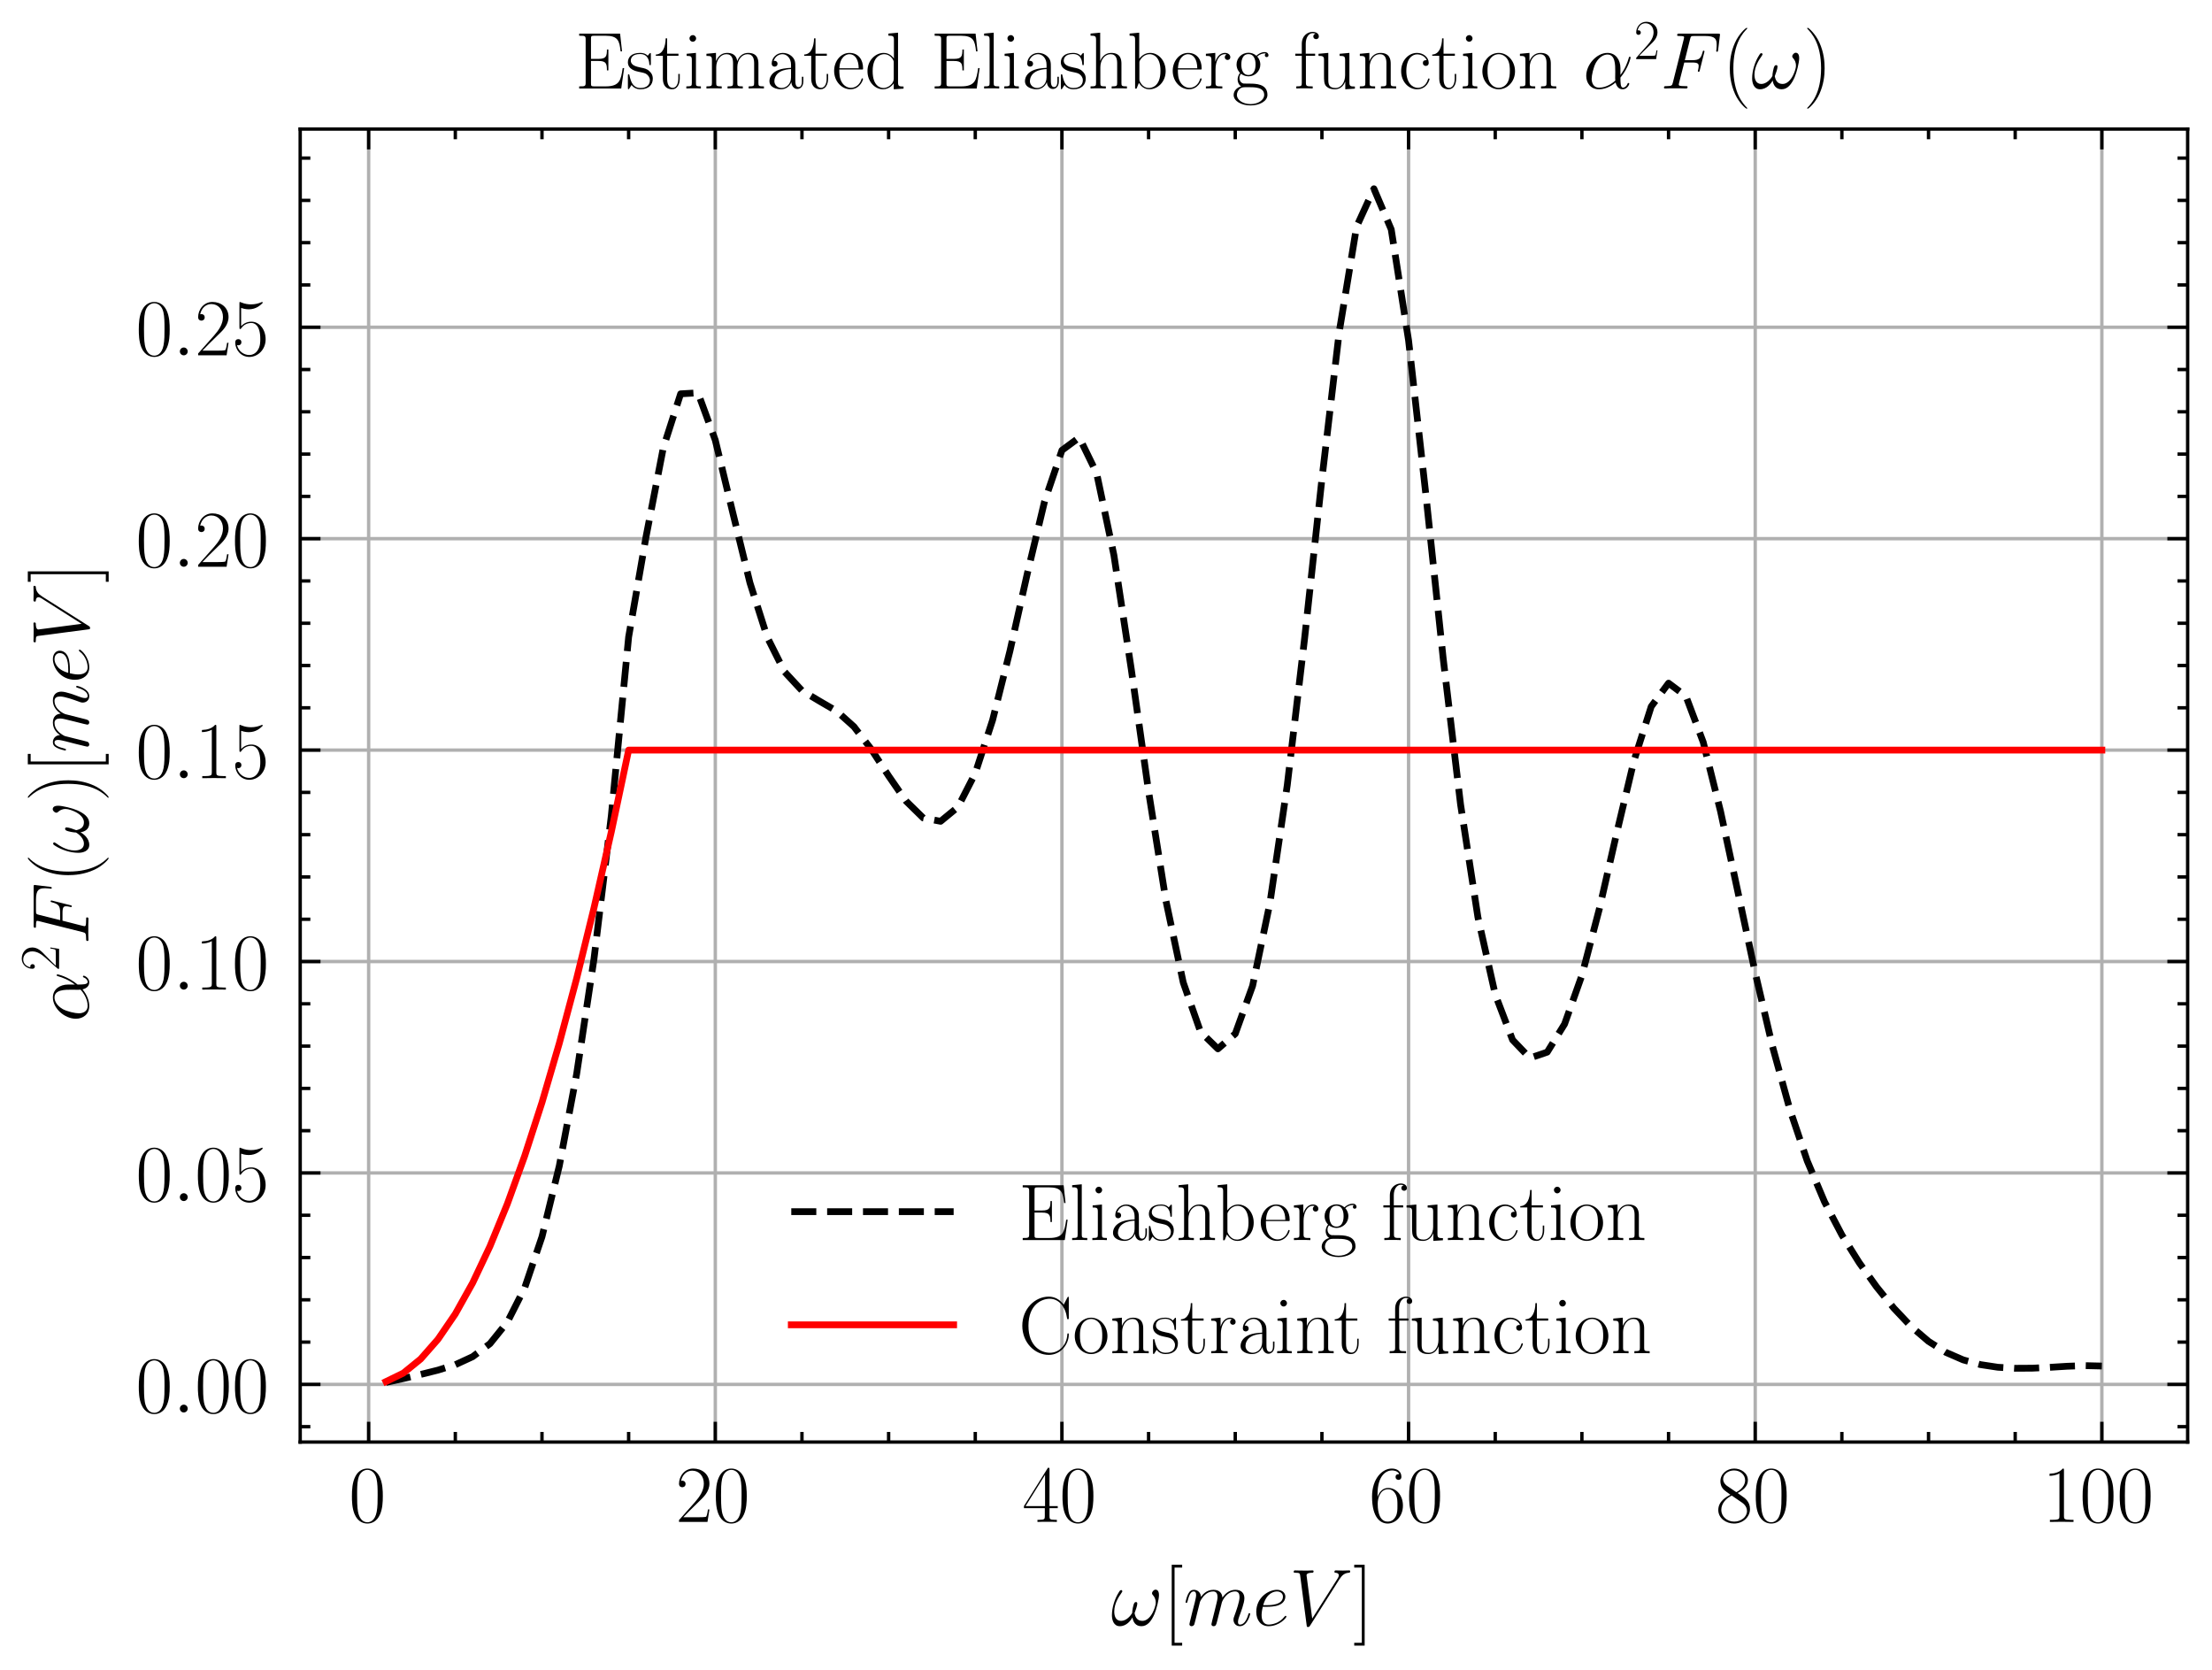 <?xml version="1.0" encoding="utf-8" standalone="no"?>
<!DOCTYPE svg PUBLIC "-//W3C//DTD SVG 1.1//EN"
  "http://www.w3.org/Graphics/SVG/1.1/DTD/svg11.dtd">
<!-- Created with matplotlib (https://matplotlib.org/) -->
<svg height="246.797pt" version="1.1" viewBox="0 0 326.974 246.797" width="326.974pt" xmlns="http://www.w3.org/2000/svg" xmlns:xlink="http://www.w3.org/1999/xlink">
 <defs>
  <style type="text/css">
*{stroke-linecap:butt;stroke-linejoin:round;}
  </style>
 </defs>
 <g id="figure_1">
  <g id="patch_1">
   <path d="M 0 246.797 
L 326.974 246.797 
L 326.974 0 
L 0 0 
z
" style="fill:#ffffff;"/>
  </g>
  <g id="axes_1">
   <g id="patch_2">
    <path d="M 44.374 213.115 
L 323.374 213.115 
L 323.374 19.075 
L 44.374 19.075 
z
" style="fill:#ffffff;"/>
   </g>
   <g id="matplotlib.axis_1">
    <g id="xtick_1">
     <g id="line2d_1">
      <path clip-path="url(#p89e15477fe)" d="M 54.494 213.115 
L 54.494 19.075 
" style="fill:none;stroke:#b0b0b0;stroke-linecap:square;stroke-width:0.5;"/>
     </g>
     <g id="line2d_2">
      <defs>
       <path d="M 0 0 
L 0 -3 
" id="md74e46af0c" style="stroke:#000000;stroke-width:0.5;"/>
      </defs>
      <g>
       <use style="stroke:#000000;stroke-width:0.5;" x="54.494" xlink:href="#md74e46af0c" y="213.115"/>
      </g>
     </g>
     <g id="line2d_3">
      <defs>
       <path d="M 0 0 
L 0 3 
" id="mbf8709dc07" style="stroke:#000000;stroke-width:0.5;"/>
      </defs>
      <g>
       <use style="stroke:#000000;stroke-width:0.5;" x="54.494" xlink:href="#mbf8709dc07" y="19.075"/>
      </g>
     </g>
     <g id="text_1">
      <!-- $0$ -->
      <defs>
       <path d="M 42 31.844 
C 42 37.969 41.906 48.422 37.703 56.453 
C 34 63.484 28.094 66 22.906 66 
C 18.094 66 12 63.781 8.203 56.562 
C 4.203 49.016 3.797 39.672 3.797 31.844 
C 3.797 26.109 3.906 17.375 7 9.734 
C 11.297 -0.609 19 -2 22.906 -2 
C 27.5 -2 34.5 -0.109 38.594 9.438 
C 41.594 16.375 42 24.5 42 31.844 
z
M 22.906 -0.406 
C 16.5 -0.406 12.703 5.125 11.297 12.75 
C 10.203 18.688 10.203 27.328 10.203 32.953 
C 10.203 40.688 10.203 47.109 11.5 53.234 
C 13.406 61.781 19 64.391 22.906 64.391 
C 27 64.391 32.297 61.672 34.203 53.438 
C 35.5 47.719 35.594 40.984 35.594 32.953 
C 35.594 26.422 35.594 18.375 34.406 12.453 
C 32.297 1.5 26.406 -0.406 22.906 -0.406 
z
" id="CMR17-48"/>
      </defs>
      <g transform="translate(51.568 224.917)scale(0.12 -0.12)">
       <use transform="scale(0.996)" xlink:href="#CMR17-48"/>
      </g>
     </g>
    </g>
    <g id="xtick_2">
     <g id="line2d_4">
      <path clip-path="url(#p89e15477fe)" d="M 105.734 213.115 
L 105.734 19.075 
" style="fill:none;stroke:#b0b0b0;stroke-linecap:square;stroke-width:0.5;"/>
     </g>
     <g id="line2d_5">
      <g>
       <use style="stroke:#000000;stroke-width:0.5;" x="105.734" xlink:href="#md74e46af0c" y="213.115"/>
      </g>
     </g>
     <g id="line2d_6">
      <g>
       <use style="stroke:#000000;stroke-width:0.5;" x="105.734" xlink:href="#mbf8709dc07" y="19.075"/>
      </g>
     </g>
     <g id="text_2">
      <!-- $20$ -->
      <defs>
       <path d="M 41.703 15.469 
L 39.906 15.469 
C 38.906 8.391 38.094 7.188 37.703 6.594 
C 37.203 5.797 30 5.797 28.594 5.797 
L 9.406 5.797 
C 13 9.688 20 16.766 28.5 24.938 
C 34.594 30.719 41.703 37.5 41.703 47.391 
C 41.703 59.188 32.297 66 21.797 66 
C 10.797 66 4.094 56.297 4.094 47.297 
C 4.094 43.391 7 42.891 8.203 42.891 
C 9.203 42.891 12.203 43.484 12.203 46.984 
C 12.203 50.094 9.594 51 8.203 51 
C 7.594 51 7 50.891 6.594 50.688 
C 8.5 59.188 14.297 63.391 20.406 63.391 
C 29.094 63.391 34.797 56.5 34.797 47.391 
C 34.797 38.703 29.703 31.219 24 24.734 
L 4.094 2.297 
L 4.094 0 
L 39.297 0 
z
" id="CMR17-50"/>
      </defs>
      <g transform="translate(99.881 224.917)scale(0.12 -0.12)">
       <use transform="scale(0.996)" xlink:href="#CMR17-50"/>
       <use transform="translate(45.69 0)scale(0.996)" xlink:href="#CMR17-48"/>
      </g>
     </g>
    </g>
    <g id="xtick_3">
     <g id="line2d_7">
      <path clip-path="url(#p89e15477fe)" d="M 156.973 213.115 
L 156.973 19.075 
" style="fill:none;stroke:#b0b0b0;stroke-linecap:square;stroke-width:0.5;"/>
     </g>
     <g id="line2d_8">
      <g>
       <use style="stroke:#000000;stroke-width:0.5;" x="156.973" xlink:href="#md74e46af0c" y="213.115"/>
      </g>
     </g>
     <g id="line2d_9">
      <g>
       <use style="stroke:#000000;stroke-width:0.5;" x="156.973" xlink:href="#mbf8709dc07" y="19.075"/>
      </g>
     </g>
     <g id="text_3">
      <!-- $40$ -->
      <defs>
       <path d="M 33.594 64.797 
C 33.594 66.891 33.5 67 31.703 67 
L 2 19.594 
L 2 17 
L 27.797 17 
L 27.797 7.188 
C 27.797 3.594 27.594 2.594 20.594 2.594 
L 18.703 2.594 
L 18.703 0 
C 21.906 0.188 27.297 0.188 30.703 0.188 
C 34.094 0.188 39.5 0.188 42.703 0 
L 42.703 2.594 
L 40.797 2.594 
C 33.797 2.594 33.594 3.594 33.594 7.188 
L 33.594 17 
L 43.797 17 
L 43.797 19.594 
L 33.594 19.594 
z
M 28.094 58.172 
L 28.094 19.594 
L 4 19.594 
z
" id="CMR17-52"/>
      </defs>
      <g transform="translate(151.12 224.917)scale(0.12 -0.12)">
       <use transform="scale(0.996)" xlink:href="#CMR17-52"/>
       <use transform="translate(45.69 0)scale(0.996)" xlink:href="#CMR17-48"/>
      </g>
     </g>
    </g>
    <g id="xtick_4">
     <g id="line2d_10">
      <path clip-path="url(#p89e15477fe)" d="M 208.213 213.115 
L 208.213 19.075 
" style="fill:none;stroke:#b0b0b0;stroke-linecap:square;stroke-width:0.5;"/>
     </g>
     <g id="line2d_11">
      <g>
       <use style="stroke:#000000;stroke-width:0.5;" x="208.213" xlink:href="#md74e46af0c" y="213.115"/>
      </g>
     </g>
     <g id="line2d_12">
      <g>
       <use style="stroke:#000000;stroke-width:0.5;" x="208.213" xlink:href="#mbf8709dc07" y="19.075"/>
      </g>
     </g>
     <g id="text_4">
      <!-- $60$ -->
      <defs>
       <path d="M 10.594 34.344 
C 10.594 58 21.797 63.688 28.297 63.688 
C 30.406 63.688 35.5 63.266 37.5 59.094 
C 35.906 59.094 32.906 59.094 32.906 55.594 
C 32.906 52.891 35.094 52 36.5 52 
C 37.406 52 40.094 52.391 40.094 55.797 
C 40.094 62.297 35.094 66 28.203 66 
C 16.297 66 3.797 53.297 3.797 31.422 
C 3.797 4.016 15.094 -2 23.094 -2 
C 32.797 -2 42 6.734 42 20.234 
C 42 32.828 33.906 42 23.703 42 
C 17.594 42 13.094 37.969 10.594 30.922 
z
M 23.094 0.391 
C 10.797 0.391 10.797 18.938 10.797 22.656 
C 10.797 29.906 14.203 40.391 23.5 40.391 
C 25.203 40.391 30.094 40.391 33.406 33.438 
C 35.203 29.516 35.203 25.375 35.203 20.344 
C 35.203 14.906 35.203 10.875 33.094 6.844 
C 30.906 2.703 27.703 0.391 23.094 0.391 
z
" id="CMR17-54"/>
      </defs>
      <g transform="translate(202.36 224.917)scale(0.12 -0.12)">
       <use transform="scale(0.996)" xlink:href="#CMR17-54"/>
       <use transform="translate(45.69 0)scale(0.996)" xlink:href="#CMR17-48"/>
      </g>
     </g>
    </g>
    <g id="xtick_5">
     <g id="line2d_13">
      <path clip-path="url(#p89e15477fe)" d="M 259.453 213.115 
L 259.453 19.075 
" style="fill:none;stroke:#b0b0b0;stroke-linecap:square;stroke-width:0.5;"/>
     </g>
     <g id="line2d_14">
      <g>
       <use style="stroke:#000000;stroke-width:0.5;" x="259.453" xlink:href="#md74e46af0c" y="213.115"/>
      </g>
     </g>
     <g id="line2d_15">
      <g>
       <use style="stroke:#000000;stroke-width:0.5;" x="259.453" xlink:href="#mbf8709dc07" y="19.075"/>
      </g>
     </g>
     <g id="text_5">
      <!-- $80$ -->
      <defs>
       <path d="M 27.203 35.766 
C 33.5 38.969 39.906 43.797 39.906 51.531 
C 39.906 60.688 31.094 66 23 66 
C 13.906 66 5.906 59.375 5.906 50.234 
C 5.906 47.719 6.5 43.391 10.406 39.578 
C 11.406 38.578 15.594 35.562 18.297 33.656 
C 13.797 31.344 3.297 25.812 3.297 14.766 
C 3.297 4.406 13.094 -2 22.797 -2 
C 33.5 -2 42.5 5.719 42.5 15.969 
C 42.5 25.109 36.406 29.328 32.406 32.047 
z
M 14.094 44.609 
C 13.297 45.109 9.297 48.219 9.297 52.938 
C 9.297 59.078 15.594 63.688 22.797 63.688 
C 30.703 63.688 36.5 58.062 36.5 51.531 
C 36.5 42.188 26.094 36.859 25.594 36.859 
C 25.5 36.859 25.406 36.859 24.594 37.469 
z
M 32.5 24 
C 34 22.906 38.797 19.578 38.797 13.453 
C 38.797 6.016 31.406 0.391 23 0.391 
C 13.906 0.391 7 6.922 7 14.859 
C 7 22.797 13.094 29.438 20 32.547 
z
" id="CMR17-56"/>
      </defs>
      <g transform="translate(253.6 224.917)scale(0.12 -0.12)">
       <use transform="scale(0.996)" xlink:href="#CMR17-56"/>
       <use transform="translate(45.69 0)scale(0.996)" xlink:href="#CMR17-48"/>
      </g>
     </g>
    </g>
    <g id="xtick_6">
     <g id="line2d_16">
      <path clip-path="url(#p89e15477fe)" d="M 310.692 213.115 
L 310.692 19.075 
" style="fill:none;stroke:#b0b0b0;stroke-linecap:square;stroke-width:0.5;"/>
     </g>
     <g id="line2d_17">
      <g>
       <use style="stroke:#000000;stroke-width:0.5;" x="310.692" xlink:href="#md74e46af0c" y="213.115"/>
      </g>
     </g>
     <g id="line2d_18">
      <g>
       <use style="stroke:#000000;stroke-width:0.5;" x="310.692" xlink:href="#mbf8709dc07" y="19.075"/>
      </g>
     </g>
     <g id="text_6">
      <!-- $100$ -->
      <defs>
       <path d="M 26.594 63.797 
C 26.594 65.891 26.5 66 25.094 66 
C 21.203 61.359 15.297 59.891 9.703 59.688 
C 9.406 59.688 8.906 59.688 8.797 59.5 
C 8.703 59.297 8.703 59.094 8.703 57 
C 11.797 57 17 57.594 21 59.984 
L 21 7.297 
C 21 3.797 20.797 2.594 12.203 2.594 
L 9.203 2.594 
L 9.203 0 
C 14 0.094 19 0.188 23.797 0.188 
C 28.594 0.188 33.594 0.094 38.406 0 
L 38.406 2.594 
L 35.406 2.594 
C 26.797 2.594 26.594 3.688 26.594 7.297 
z
" id="CMR17-49"/>
      </defs>
      <g transform="translate(301.913 224.917)scale(0.12 -0.12)">
       <use transform="scale(0.996)" xlink:href="#CMR17-49"/>
       <use transform="translate(45.69 0)scale(0.996)" xlink:href="#CMR17-48"/>
       <use transform="translate(91.381 0)scale(0.996)" xlink:href="#CMR17-48"/>
      </g>
     </g>
    </g>
    <g id="xtick_7">
     <g id="line2d_19">
      <defs>
       <path d="M 0 0 
L 0 -1.5 
" id="mb545647b06" style="stroke:#000000;stroke-width:0.5;"/>
      </defs>
      <g>
       <use style="stroke:#000000;stroke-width:0.5;" x="67.304" xlink:href="#mb545647b06" y="213.115"/>
      </g>
     </g>
     <g id="line2d_20">
      <defs>
       <path d="M 0 0 
L 0 1.5 
" id="me7bdae0e94" style="stroke:#000000;stroke-width:0.5;"/>
      </defs>
      <g>
       <use style="stroke:#000000;stroke-width:0.5;" x="67.304" xlink:href="#me7bdae0e94" y="19.075"/>
      </g>
     </g>
    </g>
    <g id="xtick_8">
     <g id="line2d_21">
      <g>
       <use style="stroke:#000000;stroke-width:0.5;" x="80.114" xlink:href="#mb545647b06" y="213.115"/>
      </g>
     </g>
     <g id="line2d_22">
      <g>
       <use style="stroke:#000000;stroke-width:0.5;" x="80.114" xlink:href="#me7bdae0e94" y="19.075"/>
      </g>
     </g>
    </g>
    <g id="xtick_9">
     <g id="line2d_23">
      <g>
       <use style="stroke:#000000;stroke-width:0.5;" x="92.924" xlink:href="#mb545647b06" y="213.115"/>
      </g>
     </g>
     <g id="line2d_24">
      <g>
       <use style="stroke:#000000;stroke-width:0.5;" x="92.924" xlink:href="#me7bdae0e94" y="19.075"/>
      </g>
     </g>
    </g>
    <g id="xtick_10">
     <g id="line2d_25">
      <g>
       <use style="stroke:#000000;stroke-width:0.5;" x="118.544" xlink:href="#mb545647b06" y="213.115"/>
      </g>
     </g>
     <g id="line2d_26">
      <g>
       <use style="stroke:#000000;stroke-width:0.5;" x="118.544" xlink:href="#me7bdae0e94" y="19.075"/>
      </g>
     </g>
    </g>
    <g id="xtick_11">
     <g id="line2d_27">
      <g>
       <use style="stroke:#000000;stroke-width:0.5;" x="131.354" xlink:href="#mb545647b06" y="213.115"/>
      </g>
     </g>
     <g id="line2d_28">
      <g>
       <use style="stroke:#000000;stroke-width:0.5;" x="131.354" xlink:href="#me7bdae0e94" y="19.075"/>
      </g>
     </g>
    </g>
    <g id="xtick_12">
     <g id="line2d_29">
      <g>
       <use style="stroke:#000000;stroke-width:0.5;" x="144.163" xlink:href="#mb545647b06" y="213.115"/>
      </g>
     </g>
     <g id="line2d_30">
      <g>
       <use style="stroke:#000000;stroke-width:0.5;" x="144.163" xlink:href="#me7bdae0e94" y="19.075"/>
      </g>
     </g>
    </g>
    <g id="xtick_13">
     <g id="line2d_31">
      <g>
       <use style="stroke:#000000;stroke-width:0.5;" x="169.783" xlink:href="#mb545647b06" y="213.115"/>
      </g>
     </g>
     <g id="line2d_32">
      <g>
       <use style="stroke:#000000;stroke-width:0.5;" x="169.783" xlink:href="#me7bdae0e94" y="19.075"/>
      </g>
     </g>
    </g>
    <g id="xtick_14">
     <g id="line2d_33">
      <g>
       <use style="stroke:#000000;stroke-width:0.5;" x="182.593" xlink:href="#mb545647b06" y="213.115"/>
      </g>
     </g>
     <g id="line2d_34">
      <g>
       <use style="stroke:#000000;stroke-width:0.5;" x="182.593" xlink:href="#me7bdae0e94" y="19.075"/>
      </g>
     </g>
    </g>
    <g id="xtick_15">
     <g id="line2d_35">
      <g>
       <use style="stroke:#000000;stroke-width:0.5;" x="195.403" xlink:href="#mb545647b06" y="213.115"/>
      </g>
     </g>
     <g id="line2d_36">
      <g>
       <use style="stroke:#000000;stroke-width:0.5;" x="195.403" xlink:href="#me7bdae0e94" y="19.075"/>
      </g>
     </g>
    </g>
    <g id="xtick_16">
     <g id="line2d_37">
      <g>
       <use style="stroke:#000000;stroke-width:0.5;" x="221.023" xlink:href="#mb545647b06" y="213.115"/>
      </g>
     </g>
     <g id="line2d_38">
      <g>
       <use style="stroke:#000000;stroke-width:0.5;" x="221.023" xlink:href="#me7bdae0e94" y="19.075"/>
      </g>
     </g>
    </g>
    <g id="xtick_17">
     <g id="line2d_39">
      <g>
       <use style="stroke:#000000;stroke-width:0.5;" x="233.833" xlink:href="#mb545647b06" y="213.115"/>
      </g>
     </g>
     <g id="line2d_40">
      <g>
       <use style="stroke:#000000;stroke-width:0.5;" x="233.833" xlink:href="#me7bdae0e94" y="19.075"/>
      </g>
     </g>
    </g>
    <g id="xtick_18">
     <g id="line2d_41">
      <g>
       <use style="stroke:#000000;stroke-width:0.5;" x="246.643" xlink:href="#mb545647b06" y="213.115"/>
      </g>
     </g>
     <g id="line2d_42">
      <g>
       <use style="stroke:#000000;stroke-width:0.5;" x="246.643" xlink:href="#me7bdae0e94" y="19.075"/>
      </g>
     </g>
    </g>
    <g id="xtick_19">
     <g id="line2d_43">
      <g>
       <use style="stroke:#000000;stroke-width:0.5;" x="272.263" xlink:href="#mb545647b06" y="213.115"/>
      </g>
     </g>
     <g id="line2d_44">
      <g>
       <use style="stroke:#000000;stroke-width:0.5;" x="272.263" xlink:href="#me7bdae0e94" y="19.075"/>
      </g>
     </g>
    </g>
    <g id="xtick_20">
     <g id="line2d_45">
      <g>
       <use style="stroke:#000000;stroke-width:0.5;" x="285.073" xlink:href="#mb545647b06" y="213.115"/>
      </g>
     </g>
     <g id="line2d_46">
      <g>
       <use style="stroke:#000000;stroke-width:0.5;" x="285.073" xlink:href="#me7bdae0e94" y="19.075"/>
      </g>
     </g>
    </g>
    <g id="xtick_21">
     <g id="line2d_47">
      <g>
       <use style="stroke:#000000;stroke-width:0.5;" x="297.882" xlink:href="#mb545647b06" y="213.115"/>
      </g>
     </g>
     <g id="line2d_48">
      <g>
       <use style="stroke:#000000;stroke-width:0.5;" x="297.882" xlink:href="#me7bdae0e94" y="19.075"/>
      </g>
     </g>
    </g>
    <g id="text_7">
     <!-- $\mathrm{{\omega}} [meV]$ -->
     <defs>
      <path d="M 59.406 37.594 
C 59.406 40.5 58.594 44.188 55.094 44.188 
C 53.094 44.188 50.797 41.688 50.797 39.688 
C 50.797 38.797 51.203 38.188 52 37.297 
C 53.5 35.594 55.406 32.891 55.406 28.188 
C 55.406 24.594 53.203 18.891 51.594 15.797 
C 48.797 10.297 44.203 5.594 39 5.594 
C 32.703 5.594 30.297 9.594 29.203 15.188 
C 30.297 17.797 32.594 24.297 32.594 26.891 
C 32.594 28 32.203 28.891 30.906 28.891 
C 30.203 28.891 29.406 28.5 28.906 27.688 
C 27.5 25.5 26.203 17.594 26.297 15.5 
C 24.406 11.797 19 5.594 12.594 5.594 
C 5.906 5.594 4.094 11.5 4.094 17.188 
C 4.094 27.594 10.594 36.688 12.406 39.188 
C 13.406 40.688 14.094 41.688 14.094 41.891 
C 14.094 42.594 13.703 43.688 12.797 43.688 
C 11.203 43.688 10.703 42.391 9.906 41.188 
C 4.797 33.297 1.203 22.188 1.203 12.594 
C 1.203 6.391 3.5 -1 11 -1 
C 19.297 -1 24.5 6.094 26.594 9.891 
C 27.406 4.297 30.406 -1 37.703 -1 
C 45.297 -1 50.094 5.688 53.703 13.797 
C 56.297 19.594 59.406 32.094 59.406 37.594 
z
" id="CMMI12-33"/>
      <path d="M 23.5 -25 
L 23.5 -21.5 
L 14.094 -21.5 
L 14.094 71.484 
L 23.5 71.484 
L 23.5 75 
L 10.594 75 
L 10.594 -25 
z
" id="CMR17-91"/>
      <path d="M 20.594 29.219 
C 20.797 29.828 23.297 34.812 27 38 
C 29.594 40.391 33 41.984 36.906 41.984 
C 40.906 41.984 42.297 39 42.297 35.016 
C 42.297 34.406 42.297 32.422 41.094 27.734 
L 38.594 17.453 
C 37.797 14.453 35.906 7.078 35.703 5.984 
C 35.297 4.484 34.703 1.891 34.703 1.484 
C 34.703 0.094 35.797 -1 37.297 -1 
C 40.297 -1 40.797 1.297 41.703 4.891 
L 47.703 28.719 
C 47.906 29.531 53.094 41.984 64.094 41.984 
C 68.094 41.984 69.5 39 69.5 35.016 
C 69.5 29.422 65.594 18.547 63.406 12.562 
C 62.5 10.172 62 8.875 62 7.078 
C 62 2.594 65.094 -1 69.906 -1 
C 79.203 -1 82.703 13.656 82.703 14.266 
C 82.703 14.766 82.297 15.156 81.703 15.156 
C 80.797 15.156 80.703 14.859 80.203 13.156 
C 77.906 5.188 74.203 1 70.203 1 
C 69.203 1 67.594 1.094 67.594 4.281 
C 67.594 6.875 68.797 10.078 69.203 11.172 
C 71 15.953 75.5 27.734 75.5 33.516 
C 75.5 39.5 72 44 64.406 44 
C 57.703 44 52.297 40.203 48.297 34.312 
C 48 39.703 44.703 44 37.203 44 
C 28.297 44 23.594 37.703 21.797 35.203 
C 21.5 40.891 17.406 44 13 44 
C 10.094 44 7.797 42.594 5.906 38.797 
C 4.094 35.203 2.703 29.125 2.703 28.719 
C 2.703 28.328 3.094 27.828 3.797 27.828 
C 4.594 27.828 4.703 27.922 5.297 30.219 
C 6.797 36.109 8.703 41.984 12.703 41.984 
C 15 41.984 15.797 40.391 15.797 37.406 
C 15.797 35.203 14.797 31.312 14.094 28.234 
L 11.297 17.453 
C 10.906 15.562 9.797 11.062 9.297 9.266 
C 8.594 6.672 7.5 1.984 7.5 1.484 
C 7.5 0.094 8.594 -1 10.094 -1 
C 11.297 -1 12.703 -0.406 13.5 1.094 
C 13.703 1.594 14.594 5.078 15.094 7.078 
L 17.297 16.062 
z
" id="CMMI12-109"/>
      <path d="M 17.906 23 
C 20.594 23 27.406 23.188 32.203 25 
C 39.797 27.906 40.5 33.75 40.5 35.547 
C 40.5 39.984 36.703 44 30.094 44 
C 19.594 44 4.5 34.453 4.5 16.656 
C 4.5 6.25 10.5 -1 19.594 -1 
C 33.203 -1 41.797 9.516 41.797 10.797 
C 41.797 11.391 41.203 11.891 40.797 11.891 
C 40.5 11.891 40.406 11.797 39.5 10.906 
C 33.094 2.484 23.594 1 19.797 1 
C 14.094 1 11.094 5.453 11.094 12.781 
C 11.094 14.172 11.094 16.656 12.594 23 
z
M 13.094 25 
C 17.406 40.484 26.906 41.984 30.094 41.984 
C 34.5 41.984 37.5 39.375 37.5 35.547 
C 37.5 25 21.5 25 17.297 25 
z
" id="CMMI12-101"/>
      <path d="M 61.906 56.938 
C 65.297 62.297 68.406 64.688 73.5 65.094 
C 74.5 65.188 75.297 65.188 75.297 66.984 
C 75.297 67.391 75.094 68 74.203 68 
C 72.406 68 68.094 67.797 66.297 67.797 
C 63.406 67.797 60.406 68 57.594 68 
C 56.797 68 55.797 68 55.797 66.094 
C 55.797 65.188 56.703 65.094 57.094 65.094 
C 60.797 64.781 61.203 63 61.203 61.812 
C 61.203 60.312 59.797 58.031 59.703 57.938 
L 28.297 8.438 
L 21.297 62 
C 21.297 64.891 26.5 65.094 27.594 65.094 
C 29.094 65.094 30 65.094 30 66.984 
C 30 68 28.906 68 28.594 68 
C 26.906 68 24.906 67.797 23.203 67.797 
L 17.594 67.797 
C 10.297 67.797 7.297 68 7.203 68 
C 6.594 68 5.406 68 5.406 66.188 
C 5.406 65.094 6.094 65.094 7.703 65.094 
C 12.797 65.094 13.094 64.188 13.406 61.703 
L 21.406 0.391 
C 21.703 -1.703 21.703 -2 23.094 -2 
C 24.297 -2 24.797 -1.703 25.797 -0.109 
z
" id="CMMI12-86"/>
      <path d="M 14.297 75 
L 1.406 75 
L 1.406 71.484 
L 10.797 71.484 
L 10.797 -21.5 
L 1.406 -21.5 
L 1.406 -25 
L 14.297 -25 
z
" id="CMR17-93"/>
     </defs>
     <g transform="translate(164.218 240.208)scale(0.12 -0.12)">
      <use transform="scale(0.996)" xlink:href="#CMMI12-33"/>
      <use transform="translate(64.318 0)scale(0.996)" xlink:href="#CMR17-91"/>
      <use transform="translate(89.189 0)scale(0.996)" xlink:href="#CMMI12-109"/>
      <use transform="translate(174.517 0)scale(0.996)" xlink:href="#CMMI12-101"/>
      <use transform="translate(219.729 0)scale(0.996)" xlink:href="#CMMI12-86"/>
      <use transform="translate(298.276 0)scale(0.996)" xlink:href="#CMR17-93"/>
     </g>
    </g>
   </g>
   <g id="matplotlib.axis_2">
    <g id="ytick_1">
     <g id="line2d_49">
      <path clip-path="url(#p89e15477fe)" d="M 44.374 204.591 
L 323.374 204.591 
" style="fill:none;stroke:#b0b0b0;stroke-linecap:square;stroke-width:0.5;"/>
     </g>
     <g id="line2d_50">
      <defs>
       <path d="M 0 0 
L 3 0 
" id="m8b6d444877" style="stroke:#000000;stroke-width:0.5;"/>
      </defs>
      <g>
       <use style="stroke:#000000;stroke-width:0.5;" x="44.374" xlink:href="#m8b6d444877" y="204.591"/>
      </g>
     </g>
     <g id="line2d_51">
      <defs>
       <path d="M 0 0 
L -3 0 
" id="mb84cf616ba" style="stroke:#000000;stroke-width:0.5;"/>
      </defs>
      <g>
       <use style="stroke:#000000;stroke-width:0.5;" x="323.374" xlink:href="#mb84cf616ba" y="204.591"/>
      </g>
     </g>
     <g id="text_8">
      <!-- $0.00$ -->
      <defs>
       <path d="M 18.406 4.797 
C 18.406 7.688 16 9.688 13.594 9.688 
C 10.703 9.688 8.703 7.297 8.703 4.891 
C 8.703 2 11.094 0 13.5 0 
C 16.406 0 18.406 2.391 18.406 4.797 
z
" id="CMMI12-58"/>
      </defs>
      <g transform="translate(20.064 208.743)scale(0.12 -0.12)">
       <use transform="scale(0.996)" xlink:href="#CMR17-48"/>
       <use transform="translate(45.69 0)scale(0.996)" xlink:href="#CMMI12-58"/>
       <use transform="translate(72.788 0)scale(0.996)" xlink:href="#CMR17-48"/>
       <use transform="translate(118.478 0)scale(0.996)" xlink:href="#CMR17-48"/>
      </g>
     </g>
    </g>
    <g id="ytick_2">
     <g id="line2d_52">
      <path clip-path="url(#p89e15477fe)" d="M 44.374 173.345 
L 323.374 173.345 
" style="fill:none;stroke:#b0b0b0;stroke-linecap:square;stroke-width:0.5;"/>
     </g>
     <g id="line2d_53">
      <g>
       <use style="stroke:#000000;stroke-width:0.5;" x="44.374" xlink:href="#m8b6d444877" y="173.345"/>
      </g>
     </g>
     <g id="line2d_54">
      <g>
       <use style="stroke:#000000;stroke-width:0.5;" x="323.374" xlink:href="#mb84cf616ba" y="173.345"/>
      </g>
     </g>
     <g id="text_9">
      <!-- $0.05$ -->
      <defs>
       <path d="M 11.406 58.594 
C 12.406 58.188 16.5 56.891 20.703 56.891 
C 30 56.891 35.094 61.891 38 64.688 
C 38 65.484 38 66 37.406 66 
C 37.297 66 37.094 66 36.297 65.594 
C 32.797 64.094 28.703 63 23.703 63 
C 20.703 63 16.203 63.359 11.297 65.484 
C 10.203 66 10 66 9.906 66 
C 9.406 66 9.297 65.891 9.297 63.906 
L 9.297 34.859 
C 9.297 33.016 9.297 32.5 10.297 32.5 
C 10.797 32.5 11 32.703 11.5 33.422 
C 14.703 38.047 19.094 40 24.094 40 
C 27.594 40 35.094 37.734 35.094 20.203 
C 35.094 16.984 35.094 11.188 32.094 6.594 
C 29.594 2.484 25.703 0.391 21.406 0.391 
C 14.797 0.391 8.094 4.984 6.297 12.688 
C 6.703 12.594 7.5 12.391 7.906 12.391 
C 9.203 12.391 11.703 13.094 11.703 16.188 
C 11.703 18.891 9.797 20 7.906 20 
C 5.594 20 4.094 18.594 4.094 15.797 
C 4.094 7.094 11 -2 21.594 -2 
C 31.906 -2 41.703 6.891 41.703 19.797 
C 41.703 32.094 33.906 41.594 24.203 41.594 
C 19.094 41.594 14.797 39.688 11.406 36 
z
" id="CMR17-53"/>
      </defs>
      <g transform="translate(20.064 177.496)scale(0.12 -0.12)">
       <use transform="scale(0.996)" xlink:href="#CMR17-48"/>
       <use transform="translate(45.69 0)scale(0.996)" xlink:href="#CMMI12-58"/>
       <use transform="translate(72.788 0)scale(0.996)" xlink:href="#CMR17-48"/>
       <use transform="translate(118.478 0)scale(0.996)" xlink:href="#CMR17-53"/>
      </g>
     </g>
    </g>
    <g id="ytick_3">
     <g id="line2d_55">
      <path clip-path="url(#p89e15477fe)" d="M 44.374 142.099 
L 323.374 142.099 
" style="fill:none;stroke:#b0b0b0;stroke-linecap:square;stroke-width:0.5;"/>
     </g>
     <g id="line2d_56">
      <g>
       <use style="stroke:#000000;stroke-width:0.5;" x="44.374" xlink:href="#m8b6d444877" y="142.099"/>
      </g>
     </g>
     <g id="line2d_57">
      <g>
       <use style="stroke:#000000;stroke-width:0.5;" x="323.374" xlink:href="#mb84cf616ba" y="142.099"/>
      </g>
     </g>
     <g id="text_10">
      <!-- $0.10$ -->
      <g transform="translate(20.064 146.25)scale(0.12 -0.12)">
       <use transform="scale(0.996)" xlink:href="#CMR17-48"/>
       <use transform="translate(45.69 0)scale(0.996)" xlink:href="#CMMI12-58"/>
       <use transform="translate(72.788 0)scale(0.996)" xlink:href="#CMR17-49"/>
       <use transform="translate(118.478 0)scale(0.996)" xlink:href="#CMR17-48"/>
      </g>
     </g>
    </g>
    <g id="ytick_4">
     <g id="line2d_58">
      <path clip-path="url(#p89e15477fe)" d="M 44.374 110.853 
L 323.374 110.853 
" style="fill:none;stroke:#b0b0b0;stroke-linecap:square;stroke-width:0.5;"/>
     </g>
     <g id="line2d_59">
      <g>
       <use style="stroke:#000000;stroke-width:0.5;" x="44.374" xlink:href="#m8b6d444877" y="110.853"/>
      </g>
     </g>
     <g id="line2d_60">
      <g>
       <use style="stroke:#000000;stroke-width:0.5;" x="323.374" xlink:href="#mb84cf616ba" y="110.853"/>
      </g>
     </g>
     <g id="text_11">
      <!-- $0.15$ -->
      <g transform="translate(20.064 115.004)scale(0.12 -0.12)">
       <use transform="scale(0.996)" xlink:href="#CMR17-48"/>
       <use transform="translate(45.69 0)scale(0.996)" xlink:href="#CMMI12-58"/>
       <use transform="translate(72.788 0)scale(0.996)" xlink:href="#CMR17-49"/>
       <use transform="translate(118.478 0)scale(0.996)" xlink:href="#CMR17-53"/>
      </g>
     </g>
    </g>
    <g id="ytick_5">
     <g id="line2d_61">
      <path clip-path="url(#p89e15477fe)" d="M 44.374 79.607 
L 323.374 79.607 
" style="fill:none;stroke:#b0b0b0;stroke-linecap:square;stroke-width:0.5;"/>
     </g>
     <g id="line2d_62">
      <g>
       <use style="stroke:#000000;stroke-width:0.5;" x="44.374" xlink:href="#m8b6d444877" y="79.607"/>
      </g>
     </g>
     <g id="line2d_63">
      <g>
       <use style="stroke:#000000;stroke-width:0.5;" x="323.374" xlink:href="#mb84cf616ba" y="79.607"/>
      </g>
     </g>
     <g id="text_12">
      <!-- $0.20$ -->
      <g transform="translate(20.064 83.758)scale(0.12 -0.12)">
       <use transform="scale(0.996)" xlink:href="#CMR17-48"/>
       <use transform="translate(45.69 0)scale(0.996)" xlink:href="#CMMI12-58"/>
       <use transform="translate(72.788 0)scale(0.996)" xlink:href="#CMR17-50"/>
       <use transform="translate(118.478 0)scale(0.996)" xlink:href="#CMR17-48"/>
      </g>
     </g>
    </g>
    <g id="ytick_6">
     <g id="line2d_64">
      <path clip-path="url(#p89e15477fe)" d="M 44.374 48.36 
L 323.374 48.36 
" style="fill:none;stroke:#b0b0b0;stroke-linecap:square;stroke-width:0.5;"/>
     </g>
     <g id="line2d_65">
      <g>
       <use style="stroke:#000000;stroke-width:0.5;" x="44.374" xlink:href="#m8b6d444877" y="48.36"/>
      </g>
     </g>
     <g id="line2d_66">
      <g>
       <use style="stroke:#000000;stroke-width:0.5;" x="323.374" xlink:href="#mb84cf616ba" y="48.36"/>
      </g>
     </g>
     <g id="text_13">
      <!-- $0.25$ -->
      <g transform="translate(20.064 52.511)scale(0.12 -0.12)">
       <use transform="scale(0.996)" xlink:href="#CMR17-48"/>
       <use transform="translate(45.69 0)scale(0.996)" xlink:href="#CMMI12-58"/>
       <use transform="translate(72.788 0)scale(0.996)" xlink:href="#CMR17-50"/>
       <use transform="translate(118.478 0)scale(0.996)" xlink:href="#CMR17-53"/>
      </g>
     </g>
    </g>
    <g id="ytick_7">
     <g id="line2d_67">
      <defs>
       <path d="M 0 0 
L 1.5 0 
" id="m798c54e49b" style="stroke:#000000;stroke-width:0.5;"/>
      </defs>
      <g>
       <use style="stroke:#000000;stroke-width:0.5;" x="44.374" xlink:href="#m798c54e49b" y="210.841"/>
      </g>
     </g>
     <g id="line2d_68">
      <defs>
       <path d="M 0 0 
L -1.5 0 
" id="mfcd4c3f0c6" style="stroke:#000000;stroke-width:0.5;"/>
      </defs>
      <g>
       <use style="stroke:#000000;stroke-width:0.5;" x="323.374" xlink:href="#mfcd4c3f0c6" y="210.841"/>
      </g>
     </g>
    </g>
    <g id="ytick_8">
     <g id="line2d_69">
      <g>
       <use style="stroke:#000000;stroke-width:0.5;" x="44.374" xlink:href="#m798c54e49b" y="198.342"/>
      </g>
     </g>
     <g id="line2d_70">
      <g>
       <use style="stroke:#000000;stroke-width:0.5;" x="323.374" xlink:href="#mfcd4c3f0c6" y="198.342"/>
      </g>
     </g>
    </g>
    <g id="ytick_9">
     <g id="line2d_71">
      <g>
       <use style="stroke:#000000;stroke-width:0.5;" x="44.374" xlink:href="#m798c54e49b" y="192.093"/>
      </g>
     </g>
     <g id="line2d_72">
      <g>
       <use style="stroke:#000000;stroke-width:0.5;" x="323.374" xlink:href="#mfcd4c3f0c6" y="192.093"/>
      </g>
     </g>
    </g>
    <g id="ytick_10">
     <g id="line2d_73">
      <g>
       <use style="stroke:#000000;stroke-width:0.5;" x="44.374" xlink:href="#m798c54e49b" y="185.844"/>
      </g>
     </g>
     <g id="line2d_74">
      <g>
       <use style="stroke:#000000;stroke-width:0.5;" x="323.374" xlink:href="#mfcd4c3f0c6" y="185.844"/>
      </g>
     </g>
    </g>
    <g id="ytick_11">
     <g id="line2d_75">
      <g>
       <use style="stroke:#000000;stroke-width:0.5;" x="44.374" xlink:href="#m798c54e49b" y="179.595"/>
      </g>
     </g>
     <g id="line2d_76">
      <g>
       <use style="stroke:#000000;stroke-width:0.5;" x="323.374" xlink:href="#mfcd4c3f0c6" y="179.595"/>
      </g>
     </g>
    </g>
    <g id="ytick_12">
     <g id="line2d_77">
      <g>
       <use style="stroke:#000000;stroke-width:0.5;" x="44.374" xlink:href="#m798c54e49b" y="167.096"/>
      </g>
     </g>
     <g id="line2d_78">
      <g>
       <use style="stroke:#000000;stroke-width:0.5;" x="323.374" xlink:href="#mfcd4c3f0c6" y="167.096"/>
      </g>
     </g>
    </g>
    <g id="ytick_13">
     <g id="line2d_79">
      <g>
       <use style="stroke:#000000;stroke-width:0.5;" x="44.374" xlink:href="#m798c54e49b" y="160.847"/>
      </g>
     </g>
     <g id="line2d_80">
      <g>
       <use style="stroke:#000000;stroke-width:0.5;" x="323.374" xlink:href="#mfcd4c3f0c6" y="160.847"/>
      </g>
     </g>
    </g>
    <g id="ytick_14">
     <g id="line2d_81">
      <g>
       <use style="stroke:#000000;stroke-width:0.5;" x="44.374" xlink:href="#m798c54e49b" y="154.598"/>
      </g>
     </g>
     <g id="line2d_82">
      <g>
       <use style="stroke:#000000;stroke-width:0.5;" x="323.374" xlink:href="#mfcd4c3f0c6" y="154.598"/>
      </g>
     </g>
    </g>
    <g id="ytick_15">
     <g id="line2d_83">
      <g>
       <use style="stroke:#000000;stroke-width:0.5;" x="44.374" xlink:href="#m798c54e49b" y="148.348"/>
      </g>
     </g>
     <g id="line2d_84">
      <g>
       <use style="stroke:#000000;stroke-width:0.5;" x="323.374" xlink:href="#mfcd4c3f0c6" y="148.348"/>
      </g>
     </g>
    </g>
    <g id="ytick_16">
     <g id="line2d_85">
      <g>
       <use style="stroke:#000000;stroke-width:0.5;" x="44.374" xlink:href="#m798c54e49b" y="135.85"/>
      </g>
     </g>
     <g id="line2d_86">
      <g>
       <use style="stroke:#000000;stroke-width:0.5;" x="323.374" xlink:href="#mfcd4c3f0c6" y="135.85"/>
      </g>
     </g>
    </g>
    <g id="ytick_17">
     <g id="line2d_87">
      <g>
       <use style="stroke:#000000;stroke-width:0.5;" x="44.374" xlink:href="#m798c54e49b" y="129.601"/>
      </g>
     </g>
     <g id="line2d_88">
      <g>
       <use style="stroke:#000000;stroke-width:0.5;" x="323.374" xlink:href="#mfcd4c3f0c6" y="129.601"/>
      </g>
     </g>
    </g>
    <g id="ytick_18">
     <g id="line2d_89">
      <g>
       <use style="stroke:#000000;stroke-width:0.5;" x="44.374" xlink:href="#m798c54e49b" y="123.351"/>
      </g>
     </g>
     <g id="line2d_90">
      <g>
       <use style="stroke:#000000;stroke-width:0.5;" x="323.374" xlink:href="#mfcd4c3f0c6" y="123.351"/>
      </g>
     </g>
    </g>
    <g id="ytick_19">
     <g id="line2d_91">
      <g>
       <use style="stroke:#000000;stroke-width:0.5;" x="44.374" xlink:href="#m798c54e49b" y="117.102"/>
      </g>
     </g>
     <g id="line2d_92">
      <g>
       <use style="stroke:#000000;stroke-width:0.5;" x="323.374" xlink:href="#mfcd4c3f0c6" y="117.102"/>
      </g>
     </g>
    </g>
    <g id="ytick_20">
     <g id="line2d_93">
      <g>
       <use style="stroke:#000000;stroke-width:0.5;" x="44.374" xlink:href="#m798c54e49b" y="104.604"/>
      </g>
     </g>
     <g id="line2d_94">
      <g>
       <use style="stroke:#000000;stroke-width:0.5;" x="323.374" xlink:href="#mfcd4c3f0c6" y="104.604"/>
      </g>
     </g>
    </g>
    <g id="ytick_21">
     <g id="line2d_95">
      <g>
       <use style="stroke:#000000;stroke-width:0.5;" x="44.374" xlink:href="#m798c54e49b" y="98.354"/>
      </g>
     </g>
     <g id="line2d_96">
      <g>
       <use style="stroke:#000000;stroke-width:0.5;" x="323.374" xlink:href="#mfcd4c3f0c6" y="98.354"/>
      </g>
     </g>
    </g>
    <g id="ytick_22">
     <g id="line2d_97">
      <g>
       <use style="stroke:#000000;stroke-width:0.5;" x="44.374" xlink:href="#m798c54e49b" y="92.105"/>
      </g>
     </g>
     <g id="line2d_98">
      <g>
       <use style="stroke:#000000;stroke-width:0.5;" x="323.374" xlink:href="#mfcd4c3f0c6" y="92.105"/>
      </g>
     </g>
    </g>
    <g id="ytick_23">
     <g id="line2d_99">
      <g>
       <use style="stroke:#000000;stroke-width:0.5;" x="44.374" xlink:href="#m798c54e49b" y="85.856"/>
      </g>
     </g>
     <g id="line2d_100">
      <g>
       <use style="stroke:#000000;stroke-width:0.5;" x="323.374" xlink:href="#mfcd4c3f0c6" y="85.856"/>
      </g>
     </g>
    </g>
    <g id="ytick_24">
     <g id="line2d_101">
      <g>
       <use style="stroke:#000000;stroke-width:0.5;" x="44.374" xlink:href="#m798c54e49b" y="73.357"/>
      </g>
     </g>
     <g id="line2d_102">
      <g>
       <use style="stroke:#000000;stroke-width:0.5;" x="323.374" xlink:href="#mfcd4c3f0c6" y="73.357"/>
      </g>
     </g>
    </g>
    <g id="ytick_25">
     <g id="line2d_103">
      <g>
       <use style="stroke:#000000;stroke-width:0.5;" x="44.374" xlink:href="#m798c54e49b" y="67.108"/>
      </g>
     </g>
     <g id="line2d_104">
      <g>
       <use style="stroke:#000000;stroke-width:0.5;" x="323.374" xlink:href="#mfcd4c3f0c6" y="67.108"/>
      </g>
     </g>
    </g>
    <g id="ytick_26">
     <g id="line2d_105">
      <g>
       <use style="stroke:#000000;stroke-width:0.5;" x="44.374" xlink:href="#m798c54e49b" y="60.859"/>
      </g>
     </g>
     <g id="line2d_106">
      <g>
       <use style="stroke:#000000;stroke-width:0.5;" x="323.374" xlink:href="#mfcd4c3f0c6" y="60.859"/>
      </g>
     </g>
    </g>
    <g id="ytick_27">
     <g id="line2d_107">
      <g>
       <use style="stroke:#000000;stroke-width:0.5;" x="44.374" xlink:href="#m798c54e49b" y="54.61"/>
      </g>
     </g>
     <g id="line2d_108">
      <g>
       <use style="stroke:#000000;stroke-width:0.5;" x="323.374" xlink:href="#mfcd4c3f0c6" y="54.61"/>
      </g>
     </g>
    </g>
    <g id="ytick_28">
     <g id="line2d_109">
      <g>
       <use style="stroke:#000000;stroke-width:0.5;" x="44.374" xlink:href="#m798c54e49b" y="42.111"/>
      </g>
     </g>
     <g id="line2d_110">
      <g>
       <use style="stroke:#000000;stroke-width:0.5;" x="323.374" xlink:href="#mfcd4c3f0c6" y="42.111"/>
      </g>
     </g>
    </g>
    <g id="ytick_29">
     <g id="line2d_111">
      <g>
       <use style="stroke:#000000;stroke-width:0.5;" x="44.374" xlink:href="#m798c54e49b" y="35.862"/>
      </g>
     </g>
     <g id="line2d_112">
      <g>
       <use style="stroke:#000000;stroke-width:0.5;" x="323.374" xlink:href="#mfcd4c3f0c6" y="35.862"/>
      </g>
     </g>
    </g>
    <g id="ytick_30">
     <g id="line2d_113">
      <g>
       <use style="stroke:#000000;stroke-width:0.5;" x="44.374" xlink:href="#m798c54e49b" y="29.613"/>
      </g>
     </g>
     <g id="line2d_114">
      <g>
       <use style="stroke:#000000;stroke-width:0.5;" x="323.374" xlink:href="#mfcd4c3f0c6" y="29.613"/>
      </g>
     </g>
    </g>
    <g id="ytick_31">
     <g id="line2d_115">
      <g>
       <use style="stroke:#000000;stroke-width:0.5;" x="44.374" xlink:href="#m798c54e49b" y="23.363"/>
      </g>
     </g>
     <g id="line2d_116">
      <g>
       <use style="stroke:#000000;stroke-width:0.5;" x="323.374" xlink:href="#mfcd4c3f0c6" y="23.363"/>
      </g>
     </g>
    </g>
    <g id="text_14">
     <!-- $\mathrm{{\alpha}}^{{2}} F({{\omega}}) [meV]$ -->
     <defs>
      <path d="M 46.297 25.234 
C 46.297 34.906 40.797 44 30.203 44 
C 17.094 44 4 29.719 4 15.562 
C 4 6.875 9.406 -1 19.594 -1 
C 25.797 -1 33.203 1.391 40.297 7.375 
C 41.703 1.797 44.797 -1 49.094 -1 
C 54.5 -1 57.203 4.578 57.203 5.875 
C 57.203 6.781 56.5 6.781 56.203 6.781 
C 55.406 6.781 55.297 6.484 55 5.688 
C 54.094 3.188 51.797 1 49.406 1 
C 46.297 1 46.297 7.375 46.297 13.469 
C 56.5 25.641 58.906 38.203 58.906 38.297 
C 58.906 39.203 58.094 39.203 57.797 39.203 
C 56.906 39.203 56.797 38.906 56.406 37.109 
C 55.094 32.719 52.5 24.938 46.297 16.75 
z
M 40 9.766 
C 31.203 1.891 23.297 1 19.797 1 
C 12.703 1 10.703 7.281 10.703 11.969 
C 10.703 16.25 12.906 26.438 16 31.922 
C 20.094 38.906 25.703 41.984 30.203 41.984 
C 39.906 41.984 39.906 29.328 39.906 20.938 
C 39.906 18.453 39.797 15.859 39.797 13.359 
C 39.797 11.375 39.906 10.875 40 9.766 
z
" id="CMMI12-11"/>
      <path d="M 29.703 32.094 
L 39.297 32.094 
C 46.906 32.094 47.5 30.422 47.5 27.562 
C 47.5 26.297 47.297 24.922 46.797 22.75 
C 46.594 22.359 46.5 21.859 46.5 21.672 
C 46.5 20.984 46.906 20.594 47.594 20.594 
C 48.406 20.594 48.5 20.984 48.906 22.562 
L 54.703 45.766 
C 54.703 46.172 54.406 46.766 53.703 46.766 
C 52.797 46.766 52.703 46.375 52.297 44.656 
C 50.203 37.109 48.203 35 39.5 35 
L 30.406 35 
L 36.906 61.062 
C 37.797 64.594 38 64.891 42.094 64.891 
L 55.5 64.891 
C 68 64.891 69.797 61.172 69.797 54.016 
C 69.797 53.422 69.797 51.203 69.5 48.578 
C 69.406 48.188 69.203 46.875 69.203 46.469 
C 69.203 45.656 69.703 45.359 70.297 45.359 
C 71 45.359 71.406 45.766 71.594 47.578 
L 73.703 65.188 
C 73.703 65.484 73.906 66.484 73.906 66.688 
C 73.906 67.797 73 67.797 71.203 67.797 
L 23.797 67.797 
C 21.906 67.797 20.906 67.797 20.906 65.984 
C 20.906 64.891 21.594 64.891 23.297 64.891 
C 29.5 64.891 29.5 64.188 29.5 63.078 
C 29.5 62.578 29.406 62.172 29.094 61.062 
L 15.594 7.312 
C 14.703 3.875 14.5 2.891 7.5 2.891 
C 5.594 2.891 4.594 2.891 4.594 1.094 
C 4.594 0 5.5 0 6.094 0 
C 8 0 10 0.188 11.906 0.188 
L 24.906 0.188 
C 27.094 0.188 29.5 0 31.703 0 
C 32.594 0 33.797 0 33.797 1.797 
C 33.797 2.891 33.203 2.891 31 2.891 
C 23.094 2.891 22.906 3.578 22.906 5.062 
C 22.906 5.547 23.094 6.328 23.297 7.016 
z
" id="CMMI12-70"/>
      <path d="M 30.594 -24.406 
C 30.594 -24.312 30.594 -24.109 30.297 -23.812 
C 25.703 -19.109 13.406 -6.297 13.406 24.938 
C 13.406 56.172 25.5 68.875 30.406 73.891 
C 30.406 73.984 30.594 74.188 30.594 74.484 
C 30.594 74.797 30.297 75 29.906 75 
C 28.797 75 20.297 67.578 15.406 56.562 
C 10.406 45.453 9 34.656 9 25.047 
C 9 17.828 9.703 5.625 15.703 -7.297 
C 20.5 -17.703 28.703 -25 29.906 -25 
C 30.406 -25 30.594 -24.812 30.594 -24.406 
z
" id="CMR17-40"/>
      <path d="M 26.297 24.938 
C 26.297 32.141 25.594 44.359 19.594 57.266 
C 14.797 67.688 6.594 75 5.406 75 
C 5.094 75 4.703 74.891 4.703 74.391 
C 4.703 74.188 4.797 74.094 4.906 73.891 
C 9.703 68.875 21.906 56.172 21.906 25.047 
C 21.906 -6.188 9.797 -18.906 4.906 -23.906 
C 4.797 -24.109 4.703 -24.203 4.703 -24.406 
C 4.703 -24.906 5.094 -25 5.406 -25 
C 6.5 -25 15 -17.609 19.906 -6.594 
C 24.906 4.516 26.297 15.328 26.297 24.938 
z
" id="CMR17-41"/>
     </defs>
     <g transform="translate(13.075 151.032)rotate(-90)scale(0.12 -0.12)">
      <use transform="scale(0.996)" xlink:href="#CMMI12-11"/>
      <use transform="translate(62.681 36.154)scale(0.697)" xlink:href="#CMR17-50"/>
      <use transform="translate(95.162 0)scale(0.996)" xlink:href="#CMMI12-70"/>
      <use transform="translate(171.859 0)scale(0.996)" xlink:href="#CMR17-40"/>
      <use transform="translate(207.14 0)scale(0.996)" xlink:href="#CMMI12-33"/>
      <use transform="translate(271.458 0)scale(0.996)" xlink:href="#CMR17-41"/>
      <use transform="translate(306.739 0)scale(0.996)" xlink:href="#CMR17-91"/>
      <use transform="translate(331.61 0)scale(0.996)" xlink:href="#CMMI12-109"/>
      <use transform="translate(416.937 0)scale(0.996)" xlink:href="#CMMI12-101"/>
      <use transform="translate(462.149 0)scale(0.996)" xlink:href="#CMMI12-86"/>
      <use transform="translate(540.697 0)scale(0.996)" xlink:href="#CMR17-93"/>
     </g>
    </g>
   </g>
   <g id="line2d_117">
    <path clip-path="url(#p89e15477fe)" d="M 57.056 204.295 
L 59.618 203.729 
L 62.18 203.123 
L 64.742 202.483 
L 67.304 201.684 
L 69.866 200.499 
L 72.428 198.573 
L 74.99 195.398 
L 77.552 190.336 
L 80.114 182.772 
L 82.676 172.299 
L 85.238 158.719 
L 87.8 141.732 
L 90.362 120.568 
L 92.924 94.135 
L 95.486 79.376 
L 98.048 66.18 
L 100.61 58.202 
L 103.172 58.057 
L 105.734 65.053 
L 108.296 75.676 
L 110.858 86.134 
L 113.42 94.184 
L 115.982 99.296 
L 118.544 102.061 
L 121.106 103.596 
L 123.668 105.089 
L 126.23 107.39 
L 128.792 110.726 
L 131.354 114.67 
L 133.915 118.374 
L 136.477 120.883 
L 139.039 121.376 
L 141.601 119.272 
L 144.163 114.272 
L 146.725 106.415 
L 149.287 96.205 
L 151.849 84.791 
L 154.411 74.079 
L 156.973 66.548 
L 159.535 64.654 
L 162.097 69.912 
L 164.659 82.06 
L 167.221 98.881 
L 169.783 116.979 
L 172.345 133.11 
L 174.907 145.206 
L 177.469 152.507 
L 180.031 155.002 
L 182.593 152.779 
L 185.155 145.698 
L 187.717 133.462 
L 190.279 116.053 
L 192.841 94.377 
L 195.403 70.787 
L 197.965 49.034 
L 200.527 33.499 
L 203.089 27.895 
L 205.651 33.91 
L 208.213 50.305 
L 210.775 73.144 
L 213.337 97.382 
L 215.899 118.89 
L 218.461 135.542 
L 221.023 146.968 
L 223.585 153.681 
L 226.147 156.359 
L 228.709 155.49 
L 231.271 151.345 
L 233.833 144.146 
L 236.395 134.391 
L 238.957 123.204 
L 241.519 112.459 
L 244.081 104.417 
L 246.643 100.96 
L 249.205 102.878 
L 251.767 109.676 
L 254.329 119.912 
L 256.891 131.806 
L 259.453 143.765 
L 262.015 154.677 
L 264.577 163.978 
L 267.139 171.559 
L 269.701 177.62 
L 272.263 182.511 
L 274.825 186.603 
L 277.387 190.173 
L 279.949 193.333 
L 282.511 196.047 
L 285.073 198.232 
L 287.634 199.857 
L 290.196 200.971 
L 292.758 201.671 
L 295.32 202.058 
L 297.882 202.211 
L 300.444 202.195 
L 303.006 202.069 
L 305.568 201.911 
L 308.13 201.819 
L 310.692 201.879 
" style="fill:none;stroke:#000000;stroke-dasharray:3.7,1.6;stroke-dashoffset:0;"/>
   </g>
   <g id="line2d_118">
    <path clip-path="url(#p89e15477fe)" d="M 57.056 204.175 
L 59.618 202.925 
L 62.18 200.842 
L 64.742 197.926 
L 67.304 194.176 
L 69.866 189.593 
L 72.428 184.177 
L 74.99 177.928 
L 77.552 170.846 
L 80.114 162.93 
L 82.676 154.181 
L 85.238 144.599 
L 87.8 134.183 
L 90.362 122.935 
L 92.924 110.853 
L 95.486 110.853 
L 98.048 110.853 
L 100.61 110.853 
L 103.172 110.853 
L 105.734 110.853 
L 108.296 110.853 
L 110.858 110.853 
L 113.42 110.853 
L 115.982 110.853 
L 118.544 110.853 
L 121.106 110.853 
L 123.668 110.853 
L 126.23 110.853 
L 128.792 110.853 
L 131.354 110.853 
L 133.915 110.853 
L 136.477 110.853 
L 139.039 110.853 
L 141.601 110.853 
L 144.163 110.853 
L 146.725 110.853 
L 149.287 110.853 
L 151.849 110.853 
L 154.411 110.853 
L 156.973 110.853 
L 159.535 110.853 
L 162.097 110.853 
L 164.659 110.853 
L 167.221 110.853 
L 169.783 110.853 
L 172.345 110.853 
L 174.907 110.853 
L 177.469 110.853 
L 180.031 110.853 
L 182.593 110.853 
L 185.155 110.853 
L 187.717 110.853 
L 190.279 110.853 
L 192.841 110.853 
L 195.403 110.853 
L 197.965 110.853 
L 200.527 110.853 
L 203.089 110.853 
L 205.651 110.853 
L 208.213 110.853 
L 210.775 110.853 
L 213.337 110.853 
L 215.899 110.853 
L 218.461 110.853 
L 221.023 110.853 
L 223.585 110.853 
L 226.147 110.853 
L 228.709 110.853 
L 231.271 110.853 
L 233.833 110.853 
L 236.395 110.853 
L 238.957 110.853 
L 241.519 110.853 
L 244.081 110.853 
L 246.643 110.853 
L 249.205 110.853 
L 251.767 110.853 
L 254.329 110.853 
L 256.891 110.853 
L 259.453 110.853 
L 262.015 110.853 
L 264.577 110.853 
L 267.139 110.853 
L 269.701 110.853 
L 272.263 110.853 
L 274.825 110.853 
L 277.387 110.853 
L 279.949 110.853 
L 282.511 110.853 
L 285.073 110.853 
L 287.634 110.853 
L 290.196 110.853 
L 292.758 110.853 
L 295.32 110.853 
L 297.882 110.853 
L 300.444 110.853 
L 303.006 110.853 
L 305.568 110.853 
L 308.13 110.853 
L 310.692 110.853 
" style="fill:none;stroke:#ff0000;stroke-linecap:square;"/>
   </g>
   <g id="patch_3">
    <path d="M 44.374 213.115 
L 44.374 19.075 
" style="fill:none;stroke:#000000;stroke-linecap:square;stroke-linejoin:miter;stroke-width:0.5;"/>
   </g>
   <g id="patch_4">
    <path d="M 323.374 213.115 
L 323.374 19.075 
" style="fill:none;stroke:#000000;stroke-linecap:square;stroke-linejoin:miter;stroke-width:0.5;"/>
   </g>
   <g id="patch_5">
    <path d="M 44.374 213.115 
L 323.374 213.115 
" style="fill:none;stroke:#000000;stroke-linecap:square;stroke-linejoin:miter;stroke-width:0.5;"/>
   </g>
   <g id="patch_6">
    <path d="M 44.374 19.075 
L 323.374 19.075 
" style="fill:none;stroke:#000000;stroke-linecap:square;stroke-linejoin:miter;stroke-width:0.5;"/>
   </g>
   <g id="text_15">
    <!-- Estimated Eliashberg function $\mathrm{\alpha}^{2} F({\omega})$ -->
    <defs>
     <path d="M 60.703 25.219 
L 58.906 25.219 
C 56.703 10.562 55.406 2.594 37.797 2.594 
L 23.906 2.594 
C 19.906 2.594 19.703 3.094 19.703 6.484 
L 19.703 34 
L 29.094 34 
C 38.5 34 39.406 30.609 39.406 22.328 
L 41.203 22.328 
L 41.203 48.219 
L 39.406 48.219 
C 39.406 39.969 38.5 36.594 29.094 36.594 
L 19.703 36.594 
L 19.703 61.312 
C 19.703 64.703 19.906 65.188 23.906 65.188 
L 37.594 65.188 
C 53.094 65.188 54.906 59.031 56.297 45.828 
L 58.094 45.828 
L 55.703 67.797 
L 5.094 67.797 
L 5.094 65.188 
C 12 65.188 13.094 65.188 13.094 60.719 
L 13.094 7.078 
C 13.094 2.594 12 2.594 5.094 2.594 
L 5.094 0 
L 57.094 0 
z
" id="CMR17-69"/>
     <path d="M 30.906 42 
C 30.906 43.797 30.797 43.891 30.203 43.891 
C 29.797 43.891 29.703 43.797 28.5 42.297 
C 28.203 41.891 27.297 40.891 27 40.5 
C 23.797 43.891 19.297 44 17.594 44 
C 6.5 44 2.5 38.188 2.5 32.391 
C 2.5 23.391 12.703 21.297 15.594 20.688 
C 21.906 19.391 24.094 19 26.203 17.188 
C 27.5 16 29.703 13.797 29.703 10.188 
C 29.703 6 27.297 0.594 18.094 0.594 
C 9.406 0.594 6.297 7.188 4.5 16 
C 4.203 17.391 4.203 17.5 3.406 17.5 
C 2.594 17.5 2.5 17.391 2.5 15.391 
L 2.5 1 
C 2.5 -0.812 2.594 -0.906 3.203 -0.906 
C 3.703 -0.906 3.797 -0.812 4.297 0 
C 4.906 0.891 6.406 3.297 7 4.297 
C 9 1.594 12.5 -1 18.094 -1 
C 28 -1 33.297 4.391 33.297 12.188 
C 33.297 17.297 30.594 20 29.297 21.188 
C 26.297 24.297 22.797 25 18.594 25.797 
C 13.094 27 6.094 28.391 6.094 34.5 
C 6.094 37.094 7.5 42.594 17.594 42.594 
C 28.297 42.594 28.906 32.594 29.094 29.391 
C 29.203 28.891 29.703 28.797 30 28.797 
C 30.906 28.797 30.906 29.094 30.906 30.797 
z
" id="CMR17-115"/>
     <path d="M 15.094 40.391 
L 29.094 40.391 
L 29.094 43 
L 15.094 43 
L 15.094 62 
L 13.297 62 
C 13.094 51.438 9.594 42.188 1.094 41.984 
L 1.094 40.391 
L 9.797 40.391 
L 9.797 12.156 
C 9.797 10.234 9.797 -1 21.406 -1 
C 27.297 -1 30.703 4.812 30.703 12.25 
L 30.703 17.984 
L 28.906 17.984 
L 28.906 12.344 
C 28.906 5.422 26.203 0.797 22 0.797 
C 19.094 0.797 15.094 2.797 15.094 11.953 
z
" id="CMR17-116"/>
     <path d="M 15.5 61.891 
C 15.5 64.094 13.703 66 11.406 66 
C 9.203 66 7.297 64.188 7.297 61.891 
C 7.297 59.688 9.094 57.797 11.406 57.797 
C 13.594 57.797 15.5 59.594 15.5 61.891 
z
M 3.797 42.891 
L 3.797 40.297 
C 9.406 40.297 10.203 39.688 10.203 34.859 
L 10.203 6.922 
C 10.203 3.094 9.797 2.594 3.406 2.594 
L 3.406 0 
C 5.797 0.188 10.094 0.188 12.594 0.188 
C 15 0.188 19.094 0.188 21.406 0 
L 21.406 2.594 
C 15.5 2.594 15.297 3.203 15.297 6.812 
L 15.297 44 
z
" id="CMR17-105"/>
     <path d="M 67.594 30.531 
C 67.594 35.562 66.703 44 54.797 44 
C 48 44 43.297 39.375 41.5 33.953 
L 41.406 33.953 
C 40.203 42.188 34.297 44 28.703 44 
C 20.797 44 16.703 37.875 15.203 33.844 
L 15.094 33.844 
L 15.094 44 
L 3.297 42.891 
L 3.297 40.281 
C 9.203 40.281 10.094 39.688 10.094 34.859 
L 10.094 6.922 
C 10.094 3.094 9.703 2.594 3.297 2.594 
L 3.297 0 
C 5.703 0.188 10.094 0.188 12.703 0.188 
C 15.297 0.188 19.797 0.188 22.203 0 
L 22.203 2.594 
C 15.797 2.594 15.406 3 15.406 6.922 
L 15.406 26.219 
C 15.406 35.453 21 42.391 28 42.391 
C 35.406 42.391 36.203 35.766 36.203 30.938 
L 36.203 6.922 
C 36.203 3.094 35.797 2.594 29.406 2.594 
L 29.406 0 
C 31.797 0.188 36.203 0.188 38.797 0.188 
C 41.406 0.188 45.906 0.188 48.297 0 
L 48.297 2.594 
C 41.906 2.594 41.5 3 41.5 6.922 
L 41.5 26.219 
C 41.5 35.453 47.094 42.391 54.094 42.391 
C 61.5 42.391 62.297 35.766 62.297 30.938 
L 62.297 6.922 
C 62.297 3.094 61.906 2.594 55.5 2.594 
L 55.5 0 
C 57.906 0.188 62.297 0.188 64.906 0.188 
C 67.5 0.188 72 0.188 74.406 0 
L 74.406 2.594 
C 68 2.594 67.594 3 67.594 6.922 
z
" id="CMR17-109"/>
     <path d="M 36 25.875 
C 36 32 36 35.547 31.797 39.594 
C 28.094 42.984 23.797 44 20.406 44 
C 12.5 44 6.797 37.625 6.797 30.891 
C 6.797 27.188 9.797 27 10.406 27 
C 11.703 27 14 27.797 14 30.594 
C 14 33.094 12.094 34.188 10.406 34.188 
C 10 34.188 9.5 34.094 9.203 34 
C 11.297 40.531 16.703 42.391 20.203 42.391 
C 25.203 42.391 30.703 37.828 30.703 29.297 
L 30.703 25.5 
C 24.797 25.297 17.703 24.5 12.094 21.453 
C 5.797 17.922 4 12.844 4 9 
C 4 1.203 13 -1 18.297 -1 
C 23.797 -1 28.906 2.109 31.094 7.891 
C 31.297 3.422 34.094 -0.609 38.5 -0.609 
C 40.594 -0.609 45.906 0.797 45.906 8.797 
L 45.906 14.469 
L 44.094 14.469 
L 44.094 8.703 
C 44.094 2.516 41.406 1.703 40.094 1.703 
C 36 1.703 36 6.969 36 11.438 
z
M 30.703 13.859 
C 30.703 5.047 24.5 0.594 19 0.594 
C 14 0.594 10.094 4.344 10.094 9 
C 10.094 12.047 11.406 17.406 17.203 20.656 
C 22 23.391 27.5 23.797 30.703 24 
z
" id="CMR17-97"/>
     <path d="M 38.094 23.484 
C 38.5 23.891 38.5 24.094 38.5 25.094 
C 38.5 35.172 33.094 44 21.703 44 
C 11.094 44 2.703 33.984 2.703 21.781 
C 2.703 8.656 12.203 -1 22.797 -1 
C 34 -1 38.406 9.672 38.406 11.797 
C 38.406 12.5 37.797 12.5 37.594 12.5 
C 36.906 12.5 36.797 12.297 36.406 11.078 
C 34.203 4.219 28.703 0.797 23.5 0.797 
C 19.203 0.797 14.906 3.219 12.203 7.656 
C 9.094 12.797 9.094 18.75 9.094 23.484 
z
M 9.203 25 
C 9.906 39.234 17.594 42.391 21.594 42.391 
C 28.406 42.391 33 36.062 33.094 25 
z
" id="CMR17-101"/>
     <path d="M 29.203 67.891 
L 29.203 65.297 
C 35.094 65.297 36 64.703 36 60.047 
L 36 37.047 
C 35.594 37.547 31.5 44 23.406 44 
C 13.203 44 3.297 34.812 3.297 21.5 
C 3.297 8.266 12.594 -1 22.406 -1 
C 30.906 -1 35.297 5.641 35.797 6.344 
L 35.797 -1 
L 47.906 -0.203 
L 47.906 2.406 
C 42 2.406 41.094 3.016 41.094 7.859 
L 41.094 69 
z
M 35.797 11.906 
C 35.797 8.875 34 6.141 31.703 4.125 
C 28.297 1.094 24.906 0.594 23 0.594 
C 20.094 0.594 9.703 2.109 9.703 21.391 
C 9.703 41.188 21.297 42.391 23.906 42.391 
C 28.5 42.391 32.203 39.766 34.5 36.141 
C 35.797 34.016 35.797 33.703 35.797 31.891 
z
" id="CMR17-100"/>
     <path d="M 15.297 69 
L 3.406 67.891 
L 3.406 65.297 
C 9.297 65.297 10.203 64.703 10.203 59.922 
L 10.203 6.859 
C 10.203 3.094 9.797 2.594 3.406 2.594 
L 3.406 0 
C 5.797 0.188 10.203 0.188 12.703 0.188 
C 15.297 0.188 19.703 0.188 22.094 0 
L 22.094 2.594 
C 15.703 2.594 15.297 2.984 15.297 6.859 
z
" id="CMR17-108"/>
     <path d="M 41.5 30.531 
C 41.5 35.656 40.5 44 28.703 44 
C 20.5 44 16.5 37.375 15.297 34.047 
L 15.203 34.047 
L 15.203 69 
L 3.297 67.891 
L 3.297 65.297 
C 9.203 65.297 10.094 64.703 10.094 60.047 
L 10.094 6.922 
C 10.094 3.094 9.703 2.594 3.297 2.594 
L 3.297 0 
C 5.703 0.188 10.094 0.188 12.703 0.188 
C 15.297 0.188 19.797 0.188 22.203 0 
L 22.203 2.594 
C 15.797 2.594 15.406 3 15.406 6.922 
L 15.406 26.219 
C 15.406 35.453 21 42.391 28 42.391 
C 35.406 42.391 36.203 35.766 36.203 30.938 
L 36.203 6.922 
C 36.203 3.094 35.797 2.594 29.406 2.594 
L 29.406 0 
C 31.797 0.188 36.203 0.188 38.797 0.188 
C 41.406 0.188 45.906 0.188 48.297 0 
L 48.297 2.594 
C 41.906 2.594 41.5 3 41.5 6.922 
z
" id="CMR17-104"/>
     <path d="M 15 69 
L 3.094 67.891 
L 3.094 65.297 
C 9 65.297 9.906 64.703 9.906 60.047 
L 9.906 -0.203 
L 11.703 -0.203 
L 14.594 6.953 
C 17.5 2.203 21.797 -1 27.594 -1 
C 37.594 -1 47.703 7.859 47.703 21.594 
C 47.703 34.516 38.703 44 28.594 44 
C 22.406 44 18 40.672 15 36.734 
z
M 15.203 31.594 
C 15.203 33.406 15.203 33.703 16.594 35.828 
C 20.5 41.891 26.094 42.391 28 42.391 
C 31 42.391 41.297 40.781 41.297 21.688 
C 41.297 1.703 29.5 0.594 27.094 0.594 
C 24 0.594 19.5 1.797 16.297 7.656 
C 15.203 9.578 15.203 9.781 15.203 11.594 
z
" id="CMR17-98"/>
     <path d="M 15 23.703 
C 15 33.344 19.094 42.391 26.594 42.391 
C 27.297 42.391 28 42.297 28.703 41.984 
C 28.703 41.984 26.5 41.281 26.5 38.672 
C 26.5 36.266 28.406 35.266 29.906 35.266 
C 31.094 35.266 33.297 35.969 33.297 38.781 
C 33.297 41.984 30.094 44 26.703 44 
C 19.094 44 15.797 36.562 14.797 33.047 
L 14.703 33.047 
L 14.703 44 
L 3.094 42.891 
L 3.094 40.281 
C 9 40.281 9.906 39.688 9.906 34.859 
L 9.906 6.922 
C 9.906 3.094 9.5 2.594 3.094 2.594 
L 3.094 0 
C 5.5 0.188 10.094 0.188 12.703 0.188 
C 15.594 0.188 20.703 0.188 23.406 0 
L 23.406 2.594 
C 16.203 2.594 15 2.594 15 7.109 
z
" id="CMR17-114"/>
     <path d="M 11.094 18.203 
C 13 16.688 16.297 15 20.297 15 
C 28.203 15 35 21.234 35 29.609 
C 35 32.234 34.203 36.266 31.203 39.391 
C 34 42.391 38.094 43.391 40.406 43.391 
C 40.797 43.391 41.406 43.391 41.906 43.094 
C 41.5 42.984 40.594 42.594 40.594 40.984 
C 40.594 39.688 41.5 38.797 42.797 38.797 
C 44.297 38.797 45.094 39.797 45.094 41.094 
C 45.094 42.984 43.594 45 40.406 45 
C 36.406 45 32.906 43.094 30.094 40.484 
C 27.094 43.188 23.5 44.188 20.297 44.188 
C 12.406 44.188 5.594 37.984 5.594 29.609 
C 5.594 23.859 8.906 20.219 9.906 19.219 
C 6.906 15.688 6.906 11.594 6.906 11.094 
C 6.906 8.5 7.906 4.688 11.297 2.594 
C 6.094 1.281 2 -2.875 2 -8.078 
C 2 -15.562 11.5 -21 22.906 -21 
C 33.906 -21 43.797 -15.766 43.797 -7.969 
C 43.797 6 29 6 21.297 6 
C 19 6 14.906 6 14.406 6.094 
C 11.297 6.594 9.203 9.391 9.203 12.891 
C 9.203 13.797 9.203 16 11.094 18.203 
z
M 20.297 16.688 
C 11.5 16.688 11.5 27.594 11.5 29.609 
C 11.5 31.625 11.5 42.484 20.297 42.484 
C 29.094 42.484 29.094 31.625 29.094 29.609 
C 29.094 27.594 29.094 16.688 20.297 16.688 
z
M 22.906 -19.312 
C 12.906 -19.312 6 -13.797 6 -8.078 
C 6 -4.859 7.703 -1.844 9.906 -0.172 
C 12.406 1.594 13.406 1.594 20.203 1.594 
C 28.406 1.594 39.797 1.594 39.797 -8.078 
C 39.797 -13.797 32.906 -19.312 22.906 -19.312 
z
" id="CMR17-103"/>
     <path d="M 15.297 40.391 
L 26.703 40.391 
L 26.703 43 
L 15.094 43 
L 15.094 55.297 
C 15.094 63.688 19.297 68.391 23.594 68.391 
C 24.906 68.391 26.406 68.172 27.406 67.797 
C 26.594 67.594 24.5 66.891 24.5 64.391 
C 24.5 61.797 26.5 61 27.906 61 
C 29.297 61 31.297 61.797 31.297 64.391 
C 31.297 68.016 27.703 70 23.703 70 
C 18 70 10.203 65.797 10.203 55.094 
L 10.203 43 
L 2.203 43 
L 2.203 40.391 
L 10.203 40.391 
L 10.203 6.891 
C 10.203 3.094 9.797 2.594 3.406 2.594 
L 3.406 0 
C 5.797 0.188 10.406 0.188 13 0.188 
C 15.906 0.188 21 0.188 23.703 0 
L 23.703 2.594 
C 16.5 2.594 15.297 2.594 15.297 7.094 
z
" id="CMR17-102"/>
     <path d="M 29.406 42.891 
L 29.406 40.297 
C 35.297 40.297 36.203 39.688 36.203 34.828 
L 36.203 16.453 
C 36.203 7.969 31.703 0.594 24.297 0.594 
C 16.094 0.594 15.406 5.547 15.406 10.797 
L 15.406 44 
L 3.297 42.891 
L 3.297 40.297 
C 7.297 40.297 10 40.297 10.094 36.25 
L 10.094 16.859 
C 10.094 10.094 10.094 5.75 12.703 2.922 
C 14 1.609 16.5 -1 23.703 -1 
C 32.203 -1 35.5 6.25 36.297 8.375 
L 36.406 8.375 
L 36.406 -1 
L 48.297 -0.203 
L 48.297 2.406 
C 42.406 2.406 41.5 3.016 41.5 7.859 
L 41.5 44 
z
" id="CMR17-117"/>
     <path d="M 41.5 30.531 
C 41.5 35.656 40.5 44 28.703 44 
C 20.797 44 16.703 37.875 15.203 33.844 
L 15.094 33.844 
L 15.094 44 
L 3.297 42.891 
L 3.297 40.281 
C 9.203 40.281 10.094 39.688 10.094 34.859 
L 10.094 6.922 
C 10.094 3.094 9.703 2.594 3.297 2.594 
L 3.297 0 
C 5.703 0.188 10.094 0.188 12.703 0.188 
C 15.297 0.188 19.797 0.188 22.203 0 
L 22.203 2.594 
C 15.797 2.594 15.406 3 15.406 6.922 
L 15.406 26.219 
C 15.406 35.453 21 42.391 28 42.391 
C 35.406 42.391 36.203 35.766 36.203 30.938 
L 36.203 6.922 
C 36.203 3.094 35.797 2.594 29.406 2.594 
L 29.406 0 
C 31.797 0.188 36.203 0.188 38.797 0.188 
C 41.406 0.188 45.906 0.188 48.297 0 
L 48.297 2.594 
C 41.906 2.594 41.5 3 41.5 6.922 
z
" id="CMR17-110"/>
     <path d="M 34.906 35 
C 33 35 30.203 35 30.203 31.484 
C 30.203 28.688 32.5 27.891 33.797 27.891 
C 34.5 27.891 37.406 28.188 37.406 31.688 
C 37.406 38.688 30.594 44 22.906 44 
C 12.297 44 3.297 34.391 3.297 21.547 
C 3.297 8.141 12.703 -1 22.906 -1 
C 35.297 -1 38.406 10.562 38.406 11.672 
C 38.406 12.078 38.297 12.375 37.594 12.375 
C 36.906 12.375 36.797 12.281 36.406 10.969 
C 33.797 2.812 28.094 0.797 23.797 0.797 
C 17.406 0.797 9.703 6.734 9.703 21.641 
C 9.703 36.844 17.094 42.188 23 42.188 
C 26.906 42.188 32.703 40.344 34.906 35 
z
" id="CMR17-99"/>
     <path d="M 43.094 21.188 
C 43.094 34 33.797 44 22.906 44 
C 12 44 2.703 34 2.703 21.188 
C 2.703 8.594 12 -1 22.906 -1 
C 33.797 -1 43.094 8.594 43.094 21.188 
z
M 22.906 0.797 
C 18.203 0.797 14.203 3.594 11.906 7.5 
C 9.406 12 9.094 17.594 9.094 22 
C 9.094 26.188 9.297 31.391 11.906 35.891 
C 13.906 39.188 17.797 42.391 22.906 42.391 
C 27.406 42.391 31.203 39.891 33.594 36.391 
C 36.703 31.688 36.703 25.094 36.703 22 
C 36.703 18.094 36.5 12.094 33.797 7.297 
C 31 2.688 26.703 0.797 22.906 0.797 
z
" id="CMR17-111"/>
    </defs>
    <g transform="translate(85.005 13.075)scale(0.12 -0.12)">
     <use transform="scale(0.996)" xlink:href="#CMR17-69"/>
     <use transform="translate(62.586 0)scale(0.996)" xlink:href="#CMR17-115"/>
     <use transform="translate(98.388 0)scale(0.996)" xlink:href="#CMR17-116"/>
     <use transform="translate(133.668 0)scale(0.996)" xlink:href="#CMR17-105"/>
     <use transform="translate(158.539 0)scale(0.996)" xlink:href="#CMR17-109"/>
     <use transform="translate(235.459 0)scale(0.996)" xlink:href="#CMR17-97"/>
     <use transform="translate(281.15 0)scale(0.996)" xlink:href="#CMR17-116"/>
     <use transform="translate(316.43 0)scale(0.996)" xlink:href="#CMR17-101"/>
     <use transform="translate(356.916 0)scale(0.996)" xlink:href="#CMR17-100"/>
     <use transform="translate(437.887 0)scale(0.996)" xlink:href="#CMR17-69"/>
     <use transform="translate(500.474 0)scale(0.996)" xlink:href="#CMR17-108"/>
     <use transform="translate(525.345 0)scale(0.996)" xlink:href="#CMR17-105"/>
     <use transform="translate(550.216 0)scale(0.996)" xlink:href="#CMR17-97"/>
     <use transform="translate(595.906 0)scale(0.996)" xlink:href="#CMR17-115"/>
     <use transform="translate(631.708 0)scale(0.996)" xlink:href="#CMR17-104"/>
     <use transform="translate(680 0)scale(0.996)" xlink:href="#CMR17-98"/>
     <use transform="translate(733.498 0)scale(0.996)" xlink:href="#CMR17-101"/>
     <use transform="translate(773.984 0)scale(0.996)" xlink:href="#CMR17-114"/>
     <use transform="translate(809.265 0)scale(0.996)" xlink:href="#CMR17-103"/>
     <use transform="translate(885.031 0)scale(0.996)" xlink:href="#CMR17-102"/>
     <use transform="translate(912.505 0)scale(0.996)" xlink:href="#CMR17-117"/>
     <use transform="translate(963.4 0)scale(0.996)" xlink:href="#CMR17-110"/>
     <use transform="translate(1014.295 0)scale(0.996)" xlink:href="#CMR17-99"/>
     <use transform="translate(1054.781 0)scale(0.996)" xlink:href="#CMR17-116"/>
     <use transform="translate(1090.062 0)scale(0.996)" xlink:href="#CMR17-105"/>
     <use transform="translate(1114.933 0)scale(0.996)" xlink:href="#CMR17-111"/>
     <use transform="translate(1160.623 0)scale(0.996)" xlink:href="#CMR17-110"/>
     <use transform="translate(1241.595 0)scale(0.996)" xlink:href="#CMMI12-11"/>
     <use transform="translate(1304.276 36.154)scale(0.697)" xlink:href="#CMR17-50"/>
     <use transform="translate(1336.757 0)scale(0.996)" xlink:href="#CMMI12-70"/>
     <use transform="translate(1413.454 0)scale(0.996)" xlink:href="#CMR17-40"/>
     <use transform="translate(1448.735 0)scale(0.996)" xlink:href="#CMMI12-33"/>
     <use transform="translate(1513.053 0)scale(0.996)" xlink:href="#CMR17-41"/>
    </g>
   </g>
   <g id="legend_1">
    <g id="line2d_119">
     <path d="M 116.966 179.066 
L 140.966 179.066 
" style="fill:none;stroke:#000000;stroke-dasharray:3.7,1.6;stroke-dashoffset:0;"/>
    </g>
    <g id="line2d_120"/>
    <g id="text_16">
     <!-- Eliashberg function -->
     <g transform="translate(150.566 183.266)scale(0.12 -0.12)">
      <use transform="scale(0.996)" xlink:href="#CMR17-69"/>
      <use transform="translate(62.586 0)scale(0.996)" xlink:href="#CMR17-108"/>
      <use transform="translate(87.457 0)scale(0.996)" xlink:href="#CMR17-105"/>
      <use transform="translate(112.328 0)scale(0.996)" xlink:href="#CMR17-97"/>
      <use transform="translate(158.019 0)scale(0.996)" xlink:href="#CMR17-115"/>
      <use transform="translate(193.82 0)scale(0.996)" xlink:href="#CMR17-104"/>
      <use transform="translate(242.113 0)scale(0.996)" xlink:href="#CMR17-98"/>
      <use transform="translate(295.611 0)scale(0.996)" xlink:href="#CMR17-101"/>
      <use transform="translate(336.097 0)scale(0.996)" xlink:href="#CMR17-114"/>
      <use transform="translate(371.377 0)scale(0.996)" xlink:href="#CMR17-103"/>
      <use transform="translate(447.144 0)scale(0.996)" xlink:href="#CMR17-102"/>
      <use transform="translate(474.617 0)scale(0.996)" xlink:href="#CMR17-117"/>
      <use transform="translate(525.513 0)scale(0.996)" xlink:href="#CMR17-110"/>
      <use transform="translate(576.408 0)scale(0.996)" xlink:href="#CMR17-99"/>
      <use transform="translate(616.894 0)scale(0.996)" xlink:href="#CMR17-116"/>
      <use transform="translate(652.175 0)scale(0.996)" xlink:href="#CMR17-105"/>
      <use transform="translate(677.046 0)scale(0.996)" xlink:href="#CMR17-111"/>
      <use transform="translate(722.736 0)scale(0.996)" xlink:href="#CMR17-110"/>
     </g>
    </g>
    <g id="line2d_121">
     <path d="M 116.966 195.79 
L 140.966 195.79 
" style="fill:none;stroke:#ff0000;stroke-linecap:square;"/>
    </g>
    <g id="line2d_122"/>
    <g id="text_17">
     <!-- Constraint function -->
     <defs>
      <path d="M 62.094 67.984 
C 62.094 69.797 62 69.891 61.406 69.891 
C 61 69.891 60.906 69.797 60.203 68.594 
L 55.797 60.141 
C 50.906 66.391 44.906 70 37.203 70 
C 20.094 70 4.594 54.797 4.594 34.047 
C 4.594 13.078 20.094 -2 37.297 -2 
C 52.594 -2 62.094 11.578 62.094 23.156 
C 62.094 24.172 62.094 24.578 61.203 24.578 
C 60.406 24.578 60.406 24.266 60.297 23.359 
C 59.5 9.25 49.5 0.594 38.703 0.594 
C 28.5 0.594 12.203 7.844 12.203 34.047 
C 12.203 60.344 28.797 67.391 38.5 67.391 
C 49.797 67.391 58 57.516 59.906 43.516 
C 60.094 42.297 60.094 42.109 61 42.109 
C 62.094 42.109 62.094 42.297 62.094 44.125 
z
" id="CMR17-67"/>
     </defs>
     <g transform="translate(150.566 199.99)scale(0.12 -0.12)">
      <use transform="scale(0.996)" xlink:href="#CMR17-67"/>
      <use transform="translate(66.51 0)scale(0.996)" xlink:href="#CMR17-111"/>
      <use transform="translate(112.2 0)scale(0.996)" xlink:href="#CMR17-110"/>
      <use transform="translate(163.096 0)scale(0.996)" xlink:href="#CMR17-115"/>
      <use transform="translate(198.897 0)scale(0.996)" xlink:href="#CMR17-116"/>
      <use transform="translate(234.178 0)scale(0.996)" xlink:href="#CMR17-114"/>
      <use transform="translate(269.459 0)scale(0.996)" xlink:href="#CMR17-97"/>
      <use transform="translate(315.149 0)scale(0.996)" xlink:href="#CMR17-105"/>
      <use transform="translate(340.02 0)scale(0.996)" xlink:href="#CMR17-110"/>
      <use transform="translate(388.313 0)scale(0.996)" xlink:href="#CMR17-116"/>
      <use transform="translate(453.67 0)scale(0.996)" xlink:href="#CMR17-102"/>
      <use transform="translate(481.143 0)scale(0.996)" xlink:href="#CMR17-117"/>
      <use transform="translate(532.039 0)scale(0.996)" xlink:href="#CMR17-110"/>
      <use transform="translate(582.934 0)scale(0.996)" xlink:href="#CMR17-99"/>
      <use transform="translate(623.42 0)scale(0.996)" xlink:href="#CMR17-116"/>
      <use transform="translate(658.7 0)scale(0.996)" xlink:href="#CMR17-105"/>
      <use transform="translate(683.572 0)scale(0.996)" xlink:href="#CMR17-111"/>
      <use transform="translate(729.262 0)scale(0.996)" xlink:href="#CMR17-110"/>
     </g>
    </g>
   </g>
  </g>
 </g>
 <defs>
  <clipPath id="p89e15477fe">
   <rect height="194.04" width="279" x="44.374" y="19.075"/>
  </clipPath>
 </defs>
</svg>
